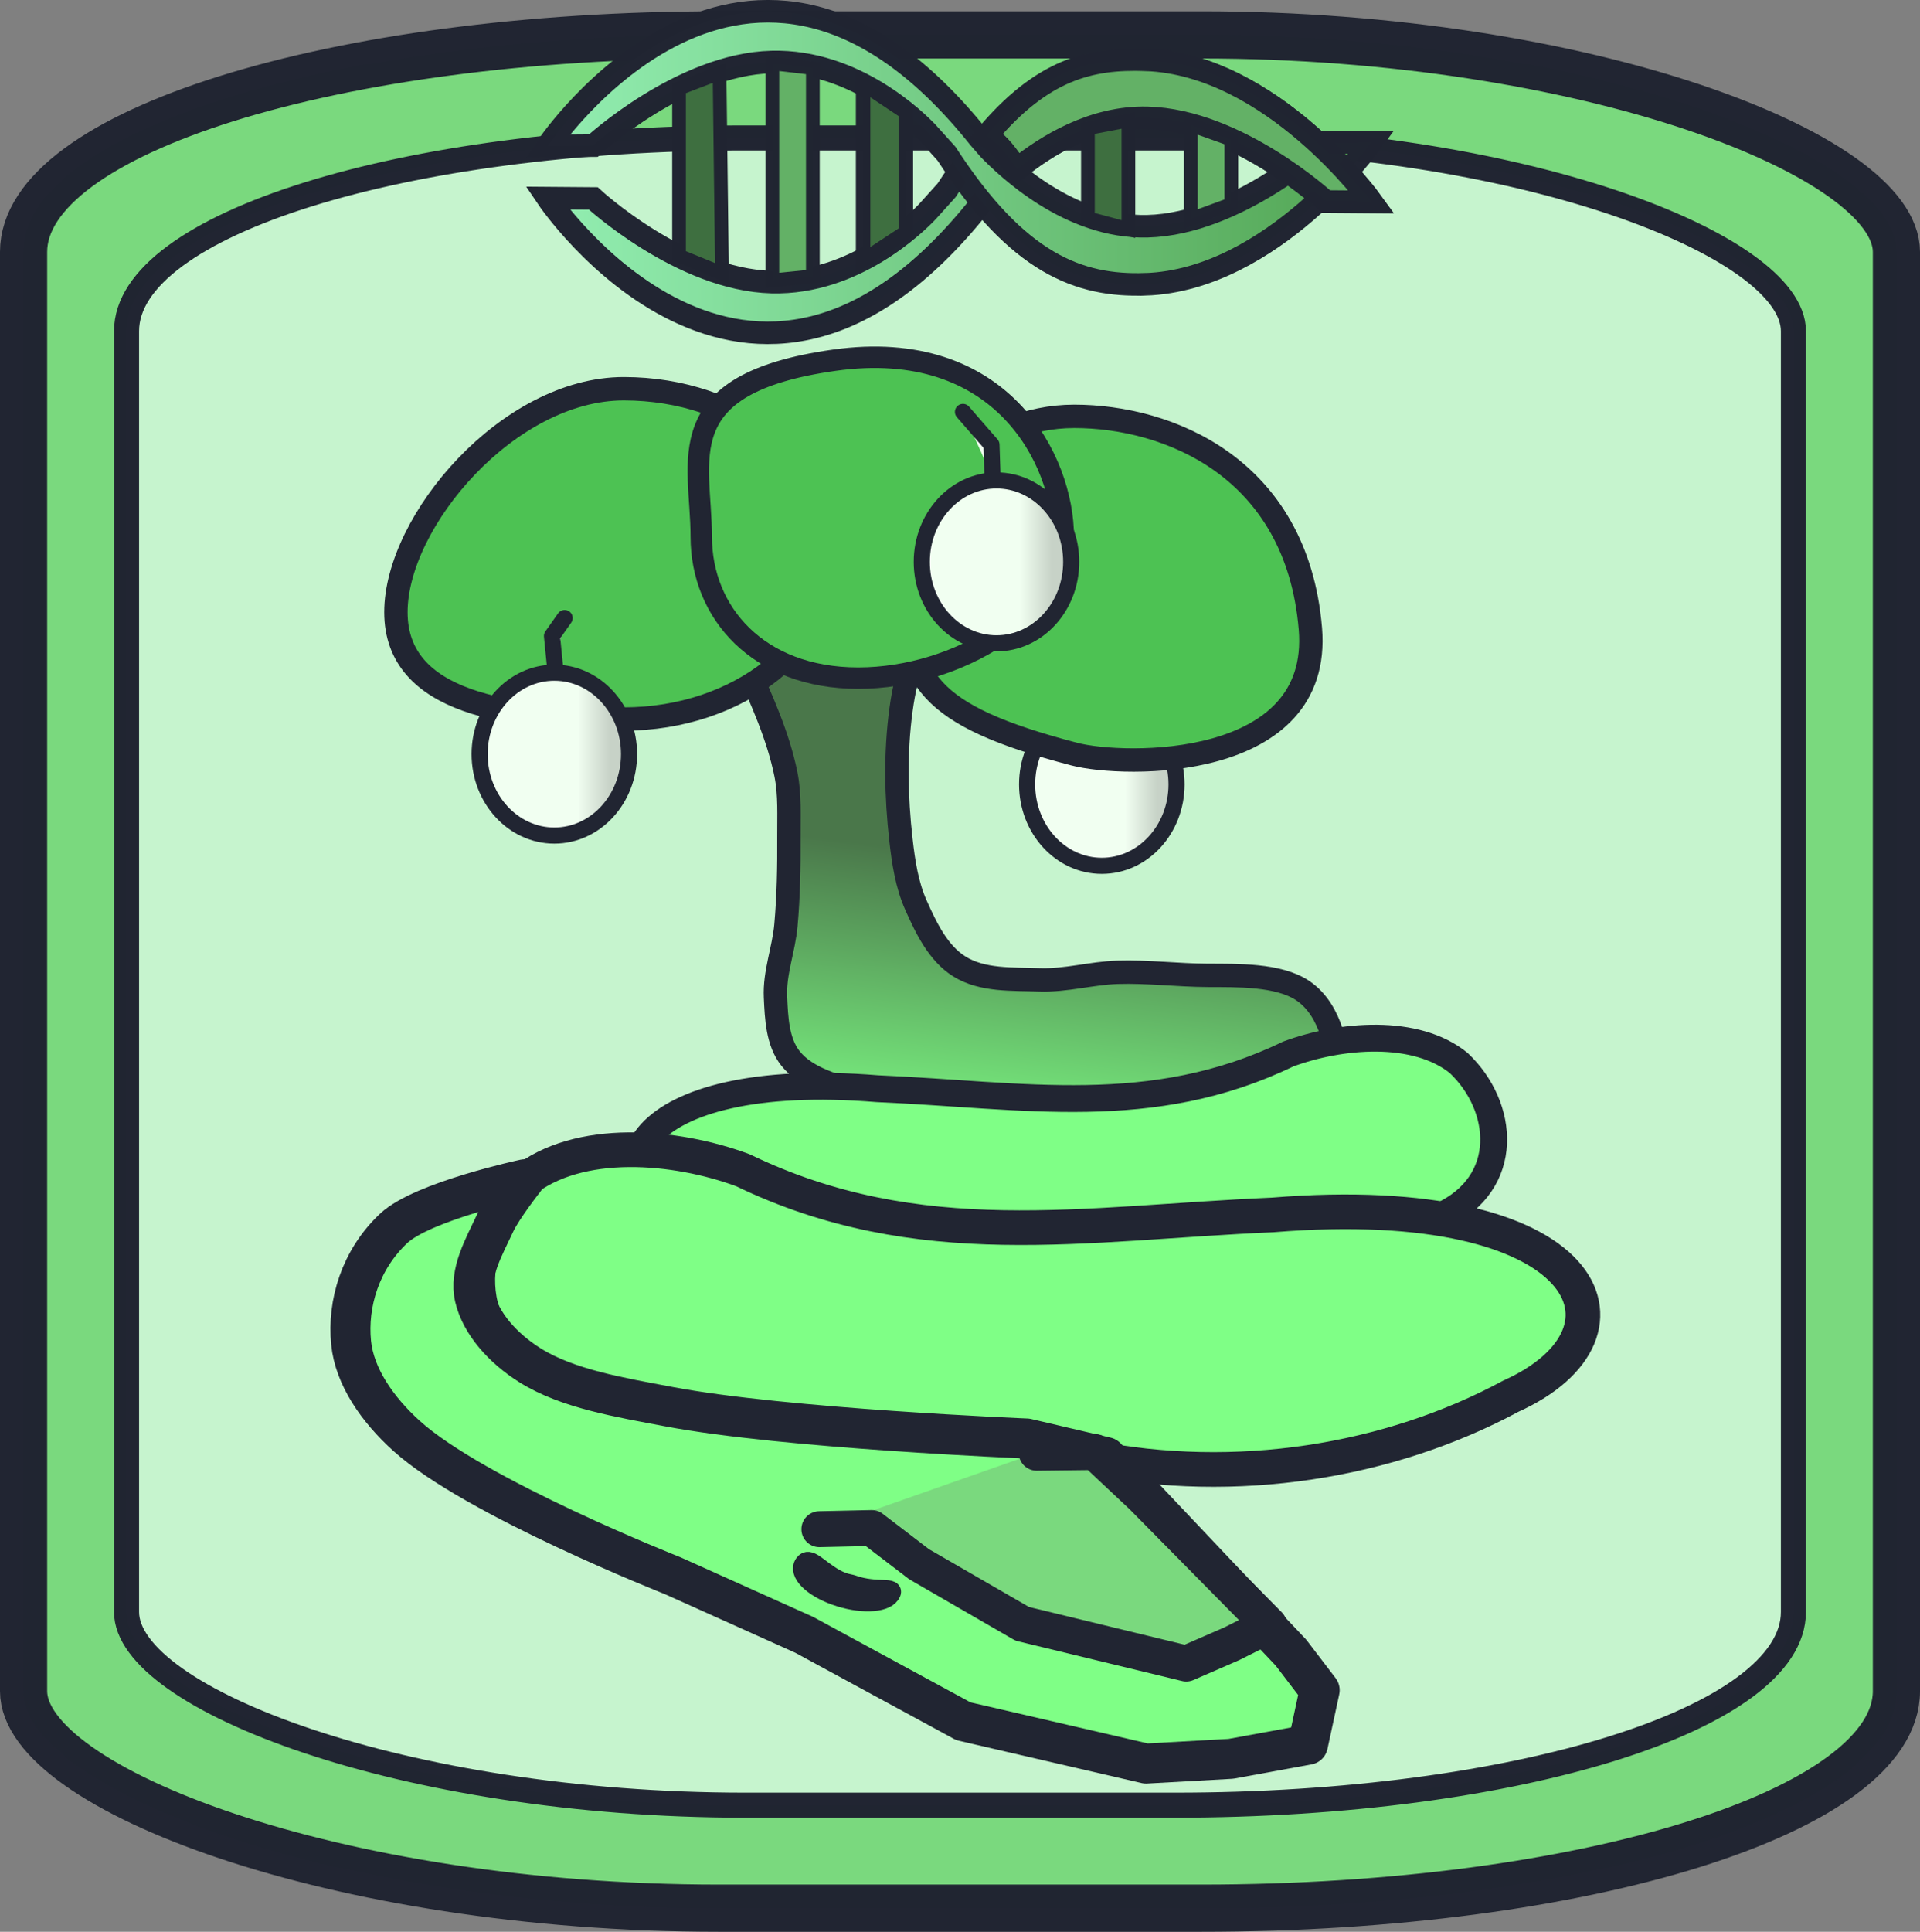 <?xml version="1.0" encoding="UTF-8" standalone="no"?>
<!-- Created with Inkscape (http://www.inkscape.org/) -->

<svg
   width="200"
   height="201.177"
   viewBox="0 0 52.917 53.228"
   version="1.1"
   id="svg1"
   inkscape:version="1.4.2 (f4327f4, 2025-05-13)"
   sodipodi:docname="PlantSnake.svg"
   xml:space="preserve"
   xmlns:inkscape="http://www.inkscape.org/namespaces/inkscape"
   xmlns:sodipodi="http://sodipodi.sourceforge.net/DTD/sodipodi-0.dtd"
   xmlns:xlink="http://www.w3.org/1999/xlink"
   xmlns="http://www.w3.org/2000/svg"
   xmlns:svg="http://www.w3.org/2000/svg"><rect x="0" y="0" width="52.917" height="53.228" fill="#808080" stroke="none"/><sodipodi:namedview
     id="namedview1"
     pagecolor="#ffffff"
     bordercolor="#000000"
     borderopacity="0.25"
     inkscape:showpageshadow="2"
     inkscape:pageopacity="0.0"
     inkscape:pagecheckerboard="0"
     inkscape:deskcolor="#d1d1d1"
     inkscape:document-units="mm"
     inkscape:zoom="2.271521"
     inkscape:cx="265.90113"
     inkscape:cy="48.645819"
     inkscape:window-width="3840"
     inkscape:window-height="2054"
     inkscape:window-x="-11"
     inkscape:window-y="-11"
     inkscape:window-maximized="1"
     inkscape:current-layer="layer1"
     showgrid="true"><inkscape:grid
       id="grid1"
       units="mm"
       originx="0"
       originy="0"
       spacingx="1"
       spacingy="1"
       empcolor="#0099e5"
       empopacity="0.302"
       color="#0099e5"
       opacity="0.149"
       empspacing="5"
       enabled="true"
       visible="true" /></sodipodi:namedview><defs
     id="defs1"><linearGradient
       id="linearGradient11"
       inkscape:collect="always"><stop
         style="stop-color:#f1fff1;stop-opacity:1;"
         offset="0.635"
         id="stop11" /><stop
         style="stop-color:#c7d2c7;stop-opacity:1;"
         offset="0.821"
         id="stop12" /></linearGradient><linearGradient
       id="linearGradient7"
       inkscape:collect="always"><stop
         style="stop-color:#7fff86;stop-opacity:1;"
         offset="0"
         id="stop7" /><stop
         style="stop-color:#4a774a;stop-opacity:1;"
         offset="0.495"
         id="stop8" /></linearGradient><inkscape:path-effect
       effect="spiro"
       id="path-effect45"
       is_visible="true"
       lpeversion="1" /><inkscape:path-effect
       effect="spiro"
       id="path-effect44"
       is_visible="true"
       lpeversion="1" /><inkscape:path-effect
       effect="spiro"
       id="path-effect43"
       is_visible="true"
       lpeversion="1" /><inkscape:path-effect
       effect="spiro"
       id="path-effect42"
       is_visible="true"
       lpeversion="1" /><inkscape:path-effect
       effect="spiro"
       id="path-effect41"
       is_visible="true"
       lpeversion="1" /><inkscape:path-effect
       effect="spiro"
       id="path-effect40"
       is_visible="true"
       lpeversion="1" /><inkscape:path-effect
       effect="fillet_chamfer"
       id="path-effect5"
       is_visible="true"
       lpeversion="1"
       nodesatellites_param="F,0,0,1,0,0,0,1 @ F,0,0,1,0,2.05,0,1 @ F,0,0,1,0,0,0,1"
       radius="0"
       unit="px"
       method="auto"
       mode="F"
       chamfer_steps="1"
       flexible="false"
       use_knot_distance="true"
       apply_no_radius="true"
       apply_with_radius="true"
       only_selected="false"
       hide_knots="false" /><inkscape:path-effect
       effect="fillet_chamfer"
       id="path-effect28"
       is_visible="true"
       lpeversion="1"
       nodesatellites_param="F,0,0,1,0,0,0,1 @ F,0,0,1,0,0,0,1 @ F,0,0,1,0,0,0,1 @ F,0,0,1,0,0,0,1 @ F,0,0,1,0,0,0,1 @ F,0,0,1,0,0,0,1 @ F,0,0,1,0,0,0,1 @ F,0,0,1,0,0,0,1 @ F,0,0,1,0,0,0,1 @ F,0,0,1,0,0,0,1 @ F,0,0,1,0,0,0,1 @ F,0,0,1,0,0,0,1 | F,0,0,1,0,0,0,1 @ F,0,0,1,0,0,0,1 @ F,0,0,1,0,0,0,1 @ F,0,0,1,0,0,0,1 @ F,0,0,1,0,0,0,1 @ F,0,0,1,0,0,0,1 @ F,0,0,1,0,0,0,1 @ F,0,0,1,0,0,0,1 @ F,0,0,1,0,0,0,1 @ F,0,0,1,0,0,0,1 @ F,0,0,1,0,0,0,1"
       radius="0"
       unit="px"
       method="auto"
       mode="F"
       chamfer_steps="1"
       flexible="false"
       use_knot_distance="true"
       apply_no_radius="true"
       apply_with_radius="true"
       only_selected="false"
       hide_knots="false" /><linearGradient
       id="linearGradient13"
       inkscape:collect="always"><stop
         style="stop-color:#94f0b4;stop-opacity:1;"
         offset="0"
         id="stop13" /><stop
         style="stop-color:#51a351;stop-opacity:1;"
         offset="1"
         id="stop14" /></linearGradient><inkscape:path-effect
       effect="powerstroke"
       message=""
       id="path-effect4"
       is_visible="true"
       lpeversion="1.3"
       scale_width="1"
       interpolator_type="CentripetalCatmullRom"
       interpolator_beta="0.75"
       start_linecap_type="round"
       end_linecap_type="round"
       offset_points="10.84,0.437"
       linejoin_type="spiro"
       miter_limit="4"
       not_jump="true"
       sort_points="true" /><inkscape:path-effect
       effect="simplify"
       id="path-effect3"
       is_visible="true"
       lpeversion="1.3"
       threshold="0.012"
       steps="1"
       smooth_angles="0"
       helper_size="0"
       simplify_individual_paths="false"
       simplify_just_coalesce="false"
       step="1" /><linearGradient
       inkscape:collect="always"
       xlink:href="#linearGradient13"
       id="linearGradient14"
       x1="6.124"
       y1="16.682"
       x2="26.723"
       y2="16.682"
       gradientUnits="userSpaceOnUse"
       gradientTransform="matrix(1.161,0,0,1.277,7.587,-15.899)" /><linearGradient
       inkscape:collect="always"
       xlink:href="#linearGradient13"
       id="linearGradient15"
       gradientUnits="userSpaceOnUse"
       x1="6.124"
       y1="16.682"
       x2="26.723"
       y2="16.682"
       gradientTransform="matrix(1.161,0,0,-1.277,7.587,25.38)" /><inkscape:path-effect
       effect="fillet_chamfer"
       id="path-effect5-4"
       is_visible="true"
       lpeversion="1"
       nodesatellites_param="F,0,0,1,0,0,0,1 @ F,0,0,1,0,2.05,0,1 @ F,0,0,1,0,0,0,1"
       radius="0"
       unit="px"
       method="auto"
       mode="F"
       chamfer_steps="1"
       flexible="false"
       use_knot_distance="true"
       apply_no_radius="true"
       apply_with_radius="true"
       only_selected="false"
       hide_knots="false" /><inkscape:path-effect
       effect="fillet_chamfer"
       id="path-effect5-4-5"
       is_visible="true"
       lpeversion="1"
       nodesatellites_param="F,0,0,1,0,0,0,1 @ F,0,0,1,0,2.05,0,1 @ F,0,0,1,0,0,0,1"
       radius="0"
       unit="px"
       method="auto"
       mode="F"
       chamfer_steps="1"
       flexible="false"
       use_knot_distance="true"
       apply_no_radius="true"
       apply_with_radius="true"
       only_selected="false"
       hide_knots="false" /><linearGradient
       inkscape:collect="always"
       xlink:href="#linearGradient7"
       id="linearGradient8"
       x1="25.036"
       y1="33.762"
       x2="27.047"
       y2="17.386"
       gradientUnits="userSpaceOnUse"
       gradientTransform="translate(1.235,-2.015)" /><linearGradient
       inkscape:collect="always"
       xlink:href="#linearGradient11"
       id="linearGradient12"
       x1="11.326"
       y1="22.588"
       x2="16.089"
       y2="22.588"
       gradientUnits="userSpaceOnUse"
       gradientTransform="translate(1.77,-1.809)" /><linearGradient
       inkscape:collect="always"
       xlink:href="#linearGradient11"
       id="linearGradient16"
       gradientUnits="userSpaceOnUse"
       gradientTransform="translate(16.86,-0.975)"
       x1="11.326"
       y1="22.588"
       x2="16.089"
       y2="22.588" /><linearGradient
       inkscape:collect="always"
       xlink:href="#linearGradient11"
       id="linearGradient17"
       gradientUnits="userSpaceOnUse"
       gradientTransform="translate(13.957,-7.106)"
       x1="11.326"
       y1="22.588"
       x2="16.089"
       y2="22.588" /></defs><g
     inkscape:label="Ebene 1"
     inkscape:groupmode="layer"
     id="layer1"
     transform="translate(-0.2)"><path
       id="path5"
       style="fill:#c6f4ce;fill-opacity:0;stroke:#213222;stroke-width:1.4;stroke-linecap:round;stroke-linejoin:round"
       d="m 46.2,45 a 4.242,5 0 0 1 -4.242,5 4.242,5 0 0 1 -4.242,-5 4.242,5 0 0 1 4.242,-5 4.242,5 0 0 1 4.242,5 z" /><rect
       style="fill:#7ad97e;fill-opacity:1;stroke:#212532;stroke-width:1.3;stroke-linejoin:round;stroke-miterlimit:8.2;stroke-dasharray:none;stroke-opacity:0.996"
       id="rect1"
       width="51.617"
       height="51.617"
       x="0.85"
       y="0.961"
       ry="5.982"
       rx="19.158" /><rect
       style="fill:#c6f4ce;fill-opacity:1;stroke:#212532;stroke-width:0.69;stroke-linejoin:round;stroke-miterlimit:8.2;stroke-dasharray:none;stroke-opacity:0.996"
       id="rect1-8"
       width="45.94"
       height="45.94"
       x="3.688"
       y="3.8"
       ry="5.324"
       rx="17.051" /><path
       d="m 31.769,1.647 c 3.497,0.119 6.235,3.915 6.235,3.915 l -1.264,-0.01 c 0,0 -2.427,-2.241 -4.917,-2.305 -2.157,-0.055 -3.895,1.639 -4.364,2.117 L 27.191,5.671 C 20.816,13.668 15.289,5.458 15.289,5.458 l 1.264,0.01 c 0,0 2.427,2.241 4.916,2.305 2.295,0.059 4,-1.634 4.298,-1.95 l 0.52,-0.577 c 1.965,-3.03 3.649,-3.661 5.481,-3.598 z"
       style="fill:url(#linearGradient14);fill-opacity:1;stroke:#212532;stroke-width:0.621;stroke-opacity:0.996"
       id="path9-3"
       sodipodi:nodetypes="scccccccsccs" /><path
       d="m 31.769,7.834 c 3.497,-0.119 6.235,-3.915 6.235,-3.915 l -1.264,0.01 c 0,0 -2.427,2.241 -4.917,2.305 C 29.665,6.289 27.927,4.595 27.459,4.117 L 27.191,3.809 C 20.816,-4.187 15.289,4.023 15.289,4.023 l 1.264,-0.01 c 0,0 2.427,-2.241 4.916,-2.305 2.295,-0.059 4,1.634 4.298,1.95 l 0.52,0.577 c 1.965,3.03 3.649,3.661 5.481,3.598 z"
       style="fill:url(#linearGradient15);fill-opacity:1;stroke:#212532;stroke-width:0.621;stroke-opacity:0.996"
       id="path9-3-3"
       sodipodi:nodetypes="scccccccsccs" /><path
       d="m 31.769,1.647 c -1.512,-0.051 -2.84,0.252 -4.391,2.103 0.372,0.186 0.61,0.576 0.854,0.91 0.81,-0.654 2.101,-1.451 3.591,-1.413 2.489,0.064 4.917,2.305 4.917,2.305 l 1.264,0.01 c 0,0 -2.738,-3.796 -6.235,-3.915 z"
       style="fill:#63b166;fill-opacity:1;stroke:#212532;stroke-width:0.621;stroke-opacity:0.996"
       id="path18"
       sodipodi:nodetypes="cccccccc" /><path
       id="rect18"
       style="fill:#3e6f40;fill-opacity:1;stroke:#212532;stroke-width:0.378;stroke-opacity:0.996"
       d="M 18.915,2.436 20.031,2.009 20.099,7.531 18.915,7.048 Z"
       sodipodi:nodetypes="ccccc" /><path
       id="rect18-0"
       style="fill:#63b166;stroke:#212532;stroke-width:0.378;stroke-opacity:0.996"
       d="m 21.487,1.745 1.116,0.13 v 5.737 l -1.116,0.112 z"
       sodipodi:nodetypes="ccccc" /><path
       id="rect18-2"
       style="fill:#3e6f40;fill-opacity:1;stroke:#212532;stroke-width:0.399;stroke-opacity:0.996"
       d="m 23.988,2.307 1.178,0.785 v 3.309 l -1.178,0.776 z"
       sodipodi:nodetypes="ccccc" /><path
       id="rect18-5"
       style="fill:#3e6f40;fill-opacity:1;stroke:#212532;stroke-width:0.378;stroke-opacity:0.996"
       d="M 30.184,3.532 31.3,3.318 V 6.312 L 30.184,6.014 Z"
       sodipodi:nodetypes="ccccc" /><path
       id="rect18-20"
       style="fill:#63b166;stroke:#212532;stroke-width:0.378;stroke-opacity:0.996"
       d="m 33.021,3.442 1.116,0.4 v 1.785 l -1.116,0.409 z"
       sodipodi:nodetypes="ccccc" /><path
       style="fill:#3e6f40;fill-opacity:1;stroke:none;stroke-width:1.172;stroke-dasharray:none;stroke-opacity:0.996"
       d="M 50.489,39.566 45.619,51.205"
       id="path24" /><ellipse
       style="fill:url(#linearGradient16);stroke:#212532;stroke-width:0.444;stroke-linecap:round;stroke-linejoin:round;stroke-dasharray:none;stroke-opacity:1"
       id="path11-1"
       cx="30.567"
       cy="21.613"
       rx="2.059"
       ry="2.244" /><path
       style="fill:url(#linearGradient8);stroke:#212532;stroke-width:0.644;stroke-linecap:round;stroke-linejoin:round;stroke-dasharray:none;stroke-opacity:1"
       d="m 37.038,29.115 c 0,0 -0.085,-1.249 -0.931,-1.818 -0.671,-0.451 -1.815,-0.418 -2.633,-0.422 -0.802,-0.004 -1.651,-0.11 -2.476,-0.084 -0.715,0.023 -1.421,0.232 -2.136,0.208 -0.751,-0.026 -1.587,0.029 -2.224,-0.371 -0.584,-0.366 -0.913,-1.059 -1.194,-1.688 -0.25,-0.56 -0.343,-1.184 -0.412,-1.793 -0.135,-1.187 -0.16,-2.399 0,-3.583 0.076,-0.564 0.202,-1.136 0.453,-1.647 0.302,-0.616 1.235,-1.647 1.235,-1.647 l -7.371,0.124 0.7,0.577 c 0,0 0.498,0.863 0.7,1.318 0.44,0.988 0.898,1.987 1.112,3.047 0.114,0.566 0.078,1.152 0.082,1.73 0.005,0.81 -0.01,1.623 -0.082,2.43 -0.059,0.663 -0.32,1.312 -0.288,1.977 0.027,0.579 0.053,1.234 0.412,1.688 0.449,0.568 1.253,0.744 1.936,0.988 1.032,0.369 3.212,0.7 3.212,0.7 l 4.983,-0.206 z"
       id="path6"
       sodipodi:nodetypes="cssaaaaaaacccaaaaaaaccc" /><path
       style="fill:#7fff86;fill-opacity:1;stroke:#212532;stroke-width:0.74;stroke-linecap:round;stroke-linejoin:round;stroke-dasharray:none;stroke-opacity:1"
       d="m 40.406,29.292 c -1.185,-0.963 -3.261,-0.785 -4.704,-0.249 -3.762,1.816 -7.28,1.128 -11.32,0.955 -6.823,-0.556 -8.114,2.513 -5.088,3.874 2.601,1.402 5.879,1.928 8.987,1.306 3.878,-0.546 8.032,-0.368 11.641,-1.681 1.939,-0.893 1.746,-3.013 0.484,-4.204 z"
       id="path4-4"
       sodipodi:nodetypes="ccccccc" /><path
       style="fill:#7fff86;fill-opacity:1;stroke:#212532;stroke-width:0.955;stroke-linecap:round;stroke-linejoin:round;stroke-dasharray:none;stroke-opacity:1"
       d="m 14.608,32.566 c 1.528,-1.243 4.207,-1.013 6.068,-0.321 4.852,2.342 9.39,1.455 14.6,1.231 8.8,-0.717 10.465,3.241 6.562,4.996 -3.355,1.808 -7.582,2.487 -11.591,1.685 -5.001,-0.704 -10.36,-0.475 -15.015,-2.168 -2.501,-1.152 -2.252,-3.886 -0.624,-5.422 z"
       id="path4"
       sodipodi:nodetypes="ccccccc" /><path
       style="fill:#7fff86;fill-opacity:1;stroke:#212532;stroke-width:1.103;stroke-linecap:round;stroke-linejoin:round;stroke-dasharray:none;stroke-opacity:1"
       d="m 35.78,45.536 0.791,1.036 -0.324,1.502 -2.123,0.389 -2.338,0.13 -5.036,-1.166 -4.389,-2.383 -3.633,-1.632 c 0,0 -5.442,-2.147 -7.325,-3.849 -0.805,-0.727 -1.434,-1.637 -1.526,-2.564 -0.108,-1.084 0.254,-2.287 1.17,-3.15 0.798,-0.752 3.612,-1.355 3.612,-1.355 0,0 -0.617,0.784 -0.814,1.209 -0.307,0.661 -0.722,1.364 -0.56,2.051 0.169,0.712 0.769,1.394 1.526,1.868 1.039,0.65 2.485,0.883 3.816,1.136 3.206,0.608 9.87,0.879 9.87,0.879 l 2.188,0.513 z"
       id="path2"
       sodipodi:nodetypes="ccccccccaaacaaaaccc" /><path
       style="fill:#7ad97e;fill-opacity:1;stroke:#212532;stroke-width:0.99;stroke-linecap:round;stroke-linejoin:round;stroke-dasharray:none;stroke-opacity:1"
       d="m 22.783,42.135 1.444,-0.032 1.305,0.998 2.842,1.642 4.52,1.095 1.258,-0.547 1.025,-0.515 -3.495,-3.542 -1.305,-1.224 -1.605,0.019"
       id="path1"
       sodipodi:nodetypes="cccccccccc" /><path
       id="path3"
       style="fill:#7fff86;stroke:#212532;stroke-width:0.51;stroke-linecap:round;stroke-linejoin:round"
       d="m 24.746,43.938 c -0.178,0.258 -0.858,0.276 -1.519,0.039 -0.66,-0.236 -1.051,-0.637 -0.873,-0.895 0.149,-0.216 0.39,0.128 0.837,0.386 0.282,0.163 0.408,0.149 0.516,0.188 0.66,0.236 1.217,0.024 1.039,0.282 z"
       sodipodi:nodetypes="ssssss" /><path
       id="path8"
       style="fill:#4dc253;fill-opacity:1;stroke:#212532;stroke-width:0.644;stroke-linecap:round;stroke-linejoin:round"
       d="m 23.137,15.261 c 0,2.513 -2.572,4.551 -5.745,4.551 -3.173,0 -6.28,-0.431 -6.28,-2.944 0,-2.513 3.107,-6.157 6.28,-6.157 3.173,0 5.745,2.037 5.745,4.551 z"
       sodipodi:nodetypes="sssss" /><path
       id="path10"
       style="fill:#4dc253;fill-opacity:1;stroke:#212532;stroke-width:0.644;stroke-linecap:round;stroke-linejoin:round"
       d="m 36.315,17.32 c 0.33,3.924 -5.136,3.818 -6.507,3.459 C 25.715,19.708 25.155,18.695 25.155,16.125 c 0,-2.57 2.083,-4.653 4.653,-4.653 2.57,0 6.131,1.39 6.507,5.848 z"
       sodipodi:nodetypes="sssss" /><path
       id="path9"
       style="fill:#4dc253;fill-opacity:1;stroke:#212532;stroke-width:0.59;stroke-linecap:round;stroke-linejoin:round"
       d="m 29.506,14.786 c -10e-7,2.096 -2.896,3.899 -5.652,3.899 -2.756,0 -4.327,-1.802 -4.327,-3.899 0,-2.096 -0.954,-4.208 3.664,-4.86 4.619,-0.653 6.314,2.764 6.314,4.86 z"
       sodipodi:nodetypes="ssszs" /><ellipse
       style="fill:url(#linearGradient12);stroke:#212532;stroke-width:0.444;stroke-linecap:round;stroke-linejoin:round;stroke-dasharray:none;stroke-opacity:1"
       id="path11"
       cx="15.478"
       cy="20.779"
       rx="2.059"
       ry="2.244" /><ellipse
       style="fill:url(#linearGradient17);stroke:#212532;stroke-width:0.444;stroke-linecap:round;stroke-linejoin:round;stroke-dasharray:none;stroke-opacity:1"
       id="path11-7"
       cx="27.664"
       cy="15.482"
       rx="2.059"
       ry="2.244" /><path
       style="fill:#f1fff1;fill-opacity:1;stroke:#212532;stroke-width:0.444;stroke-linecap:round;stroke-linejoin:round;stroke-dasharray:none;stroke-opacity:1"
       d="m 15.5,18.398 -0.087,-0.874 0.349,-0.495"
       id="path17" /><path
       style="fill:#f1fff1;fill-opacity:1;stroke:#212532;stroke-width:0.444;stroke-linecap:round;stroke-linejoin:round;stroke-dasharray:none;stroke-opacity:1"
       d="m 27.555,13.156 -0.029,-0.903 -0.786,-0.903"
       id="path19" /></g></svg>
